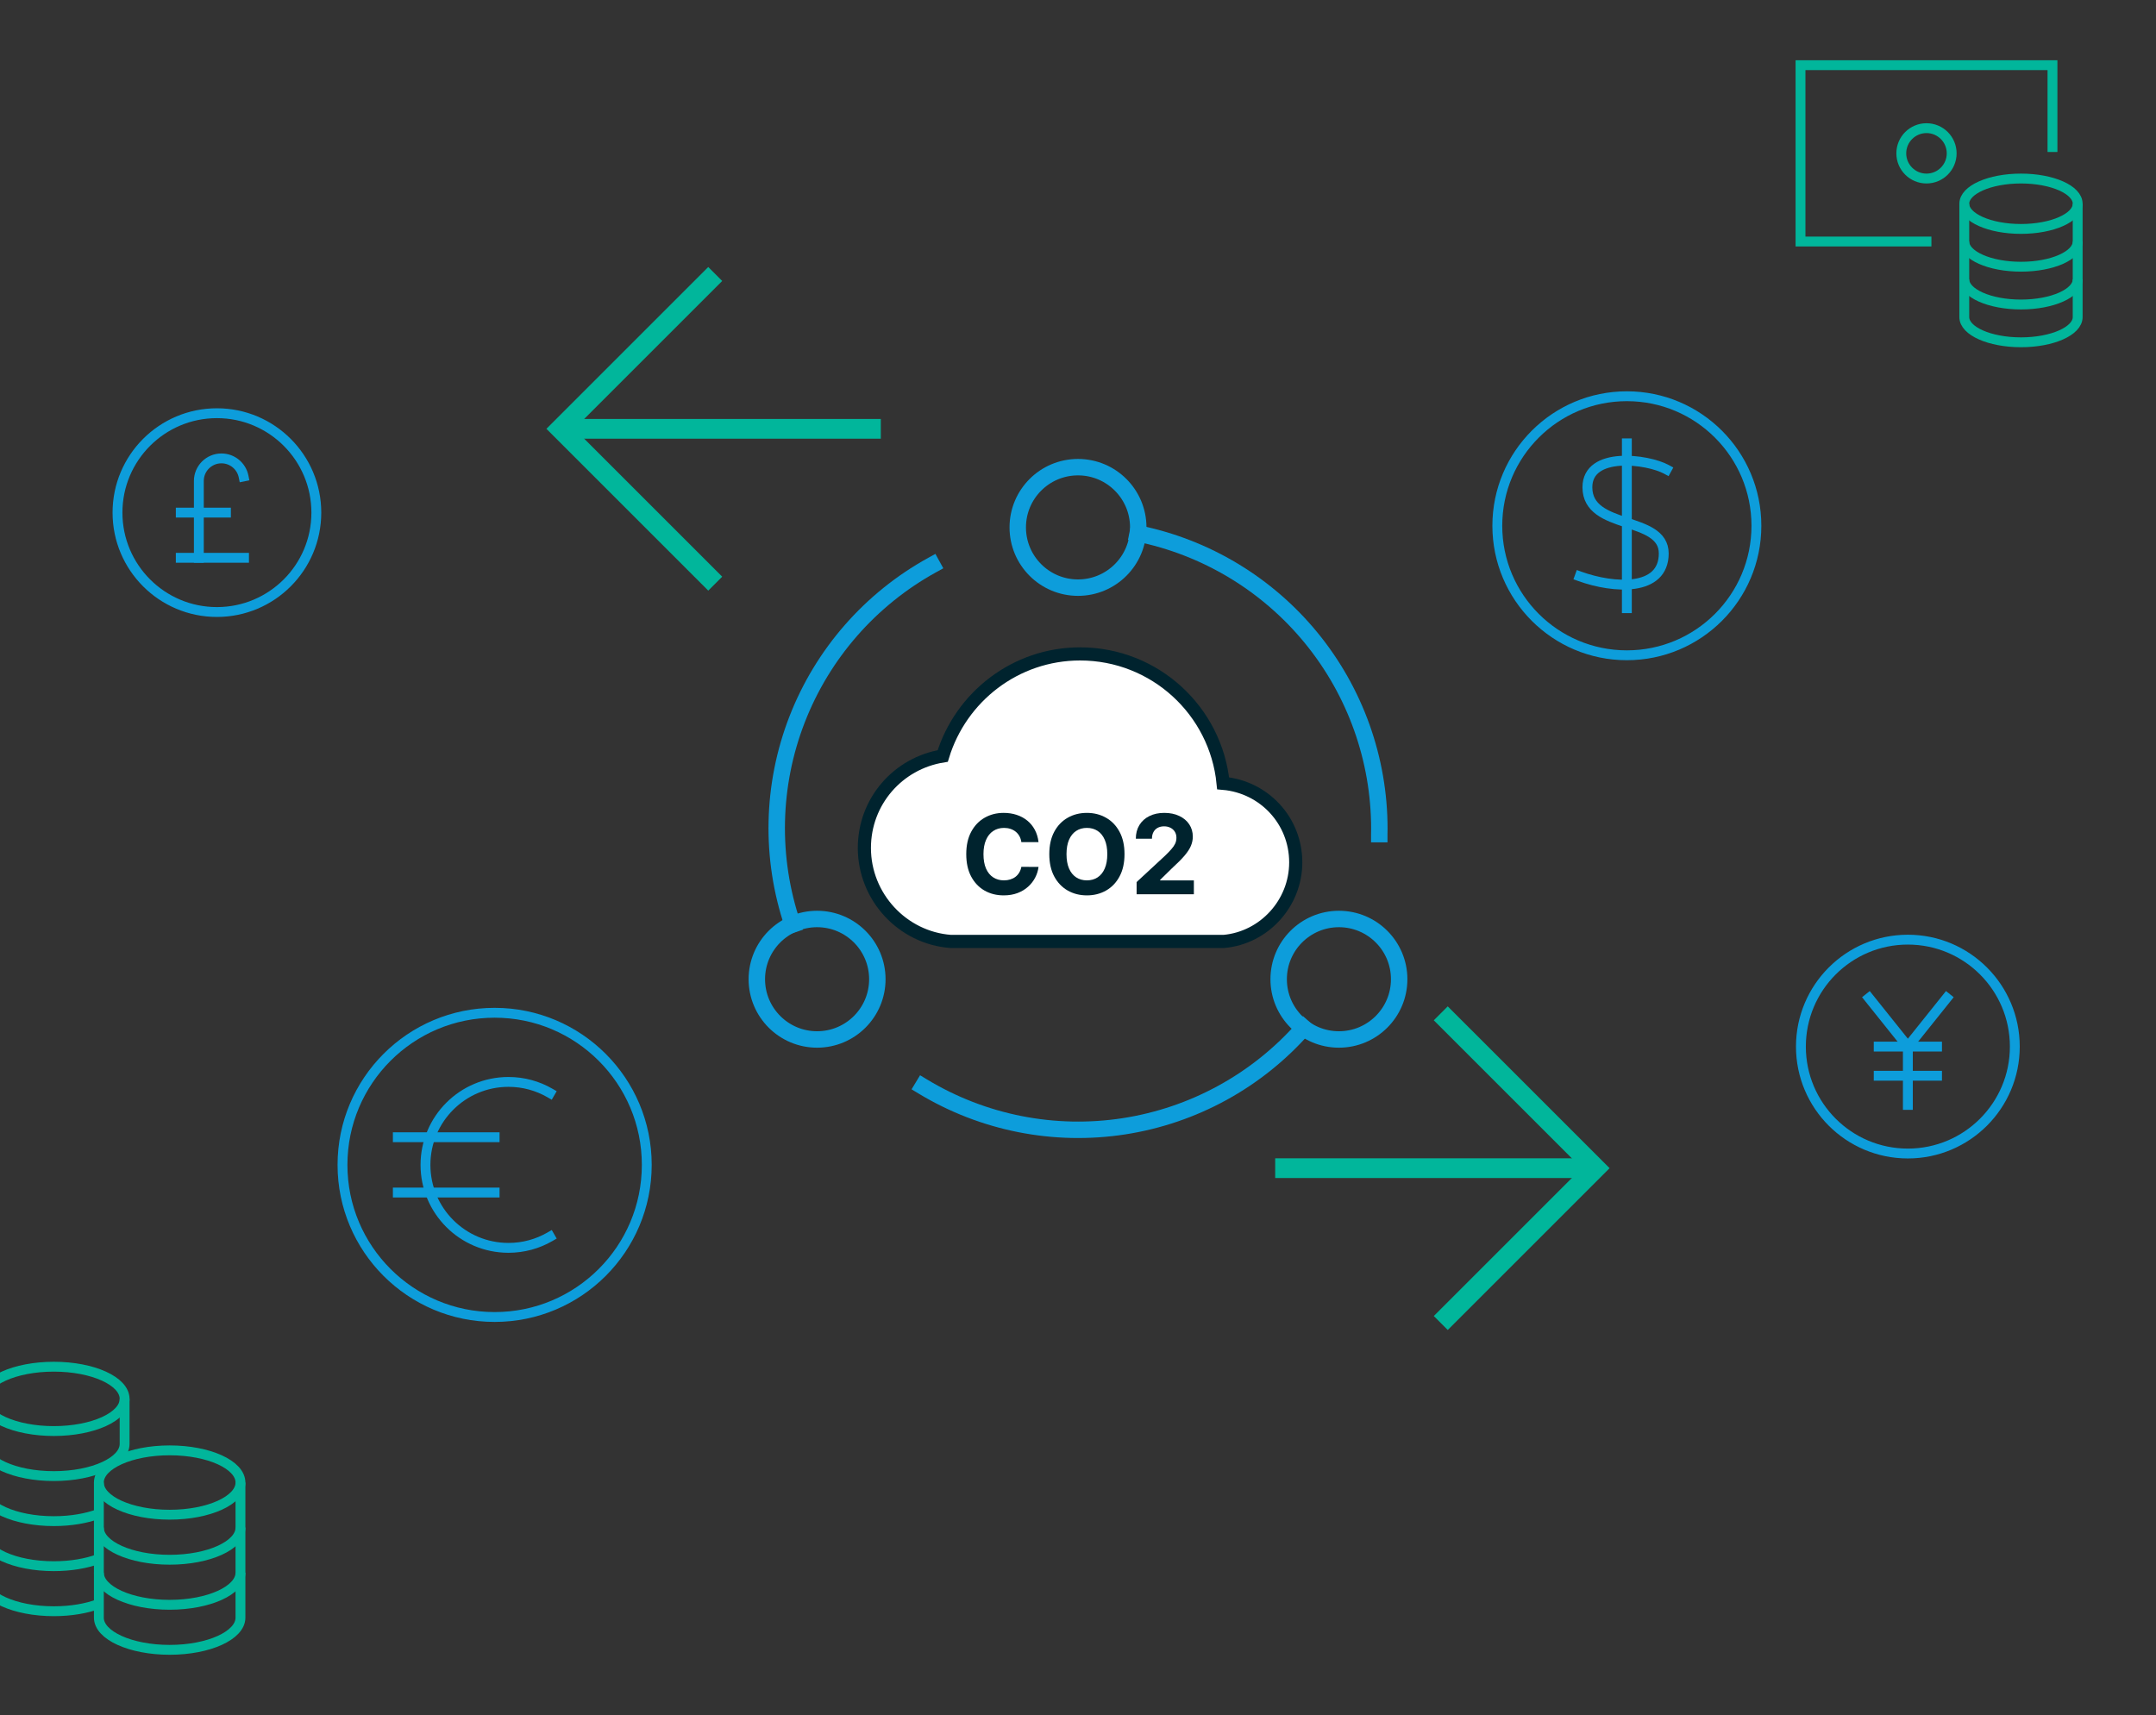 <svg width="656" height="522" viewBox="0 0 656 522" fill="none" xmlns="http://www.w3.org/2000/svg">
<rect x="0" y="0" width="656" height="522" fill="#333333" stroke="none"/>
<g clip-path="url(#clip0_1502_684)">
<path d="M215.5 85.5L170.5 130.5L215.5 175.5" stroke="#01B69B" stroke-width="6" stroke-miterlimit="10" stroke-linecap="square"/>
<path d="M268 130.5H170.5" stroke="#01B69B" stroke-width="6" stroke-miterlimit="10"/>
<path d="M440.5 400.5L485.5 355.5L440.5 310.5" stroke="#01B69B" stroke-width="6" stroke-miterlimit="10" stroke-linecap="square"/>
<path d="M388 355.5H485.5" stroke="#01B69B" stroke-width="6" stroke-miterlimit="10"/>
<path d="M283.625 171.958C264.837 182.314 250.289 198.946 242.526 218.944C234.763 238.943 234.28 261.034 241.16 281.353" stroke="#0D9DDB" stroke-width="5" stroke-miterlimit="10" stroke-linecap="square"/>
<path d="M248.613 316.333C258.738 316.333 266.946 308.125 266.946 298C266.946 287.875 258.738 279.667 248.613 279.667C238.487 279.667 230.279 287.875 230.279 298C230.279 308.125 238.487 316.333 248.613 316.333Z" stroke="#0D9DDB" stroke-width="5" stroke-miterlimit="10" stroke-linecap="square"/>
<path d="M396.664 312.754C382.522 328.861 363.164 339.481 341.981 342.754C320.797 346.027 299.137 341.744 280.793 330.656" stroke="#0D9DDB" stroke-width="5" stroke-miterlimit="10" stroke-linecap="square"/>
<path d="M419.667 253.84C419.667 253.285 419.69 252.726 419.69 252.167C419.685 231.006 412.358 210.498 398.954 194.124C385.55 177.75 366.893 166.518 346.15 162.333" stroke="#0D9DDB" stroke-width="5" stroke-miterlimit="10" stroke-linecap="square"/>
<path d="M407.388 316.333C417.513 316.333 425.721 308.125 425.721 298C425.721 287.875 417.513 279.667 407.388 279.667C397.263 279.667 389.055 287.875 389.055 298C389.055 308.125 397.263 316.333 407.388 316.333Z" stroke="#0D9DDB" stroke-width="5" stroke-miterlimit="10" stroke-linecap="square"/>
<path d="M328.001 178.833C338.127 178.833 346.335 170.625 346.335 160.5C346.335 150.375 338.127 142.167 328.001 142.167C317.876 142.167 309.668 150.375 309.668 160.5C309.668 170.625 317.876 178.833 328.001 178.833Z" stroke="#0D9DDB" stroke-width="5" stroke-miterlimit="10" stroke-linecap="square"/>
<path d="M372.375 286.5C384.625 285.406 394.25 274.906 394.25 262.438C394.25 249.75 384.625 239.469 372.156 238.375C369.969 216.281 351.375 199 328.625 199C308.938 199 292.312 212.125 286.844 230.063C273.281 232.25 263 243.844 263 258.062C263 272.938 274.594 285.406 289.25 286.5H372.375Z" fill="white" stroke="#00232E" stroke-width="4" stroke-miterlimit="10" stroke-linecap="square"/>
<path d="M315.99 256.269H310.764C310.669 255.593 310.474 254.992 310.18 254.467C309.885 253.934 309.507 253.481 309.046 253.107C308.585 252.733 308.052 252.447 307.447 252.248C306.851 252.049 306.202 251.949 305.502 251.949C304.238 251.949 303.136 252.264 302.197 252.892C301.259 253.512 300.531 254.419 300.014 255.612C299.497 256.798 299.238 258.237 299.238 259.932C299.238 261.674 299.497 263.137 300.014 264.323C300.539 265.508 301.27 266.403 302.209 267.007C303.148 267.612 304.234 267.914 305.466 267.914C306.159 267.914 306.799 267.823 307.388 267.64C307.984 267.457 308.513 267.19 308.974 266.84C309.436 266.482 309.818 266.049 310.12 265.54C310.43 265.031 310.645 264.45 310.764 263.798L315.99 263.822C315.855 264.943 315.517 266.025 314.976 267.067C314.443 268.101 313.723 269.028 312.816 269.847C311.918 270.658 310.844 271.303 309.595 271.78C308.354 272.249 306.95 272.484 305.383 272.484C303.203 272.484 301.255 271.991 299.536 271.005C297.826 270.018 296.474 268.59 295.48 266.721C294.493 264.852 294 262.589 294 259.932C294 257.267 294.501 255 295.503 253.131C296.506 251.261 297.866 249.837 299.584 248.859C301.302 247.873 303.235 247.38 305.383 247.38C306.799 247.38 308.111 247.578 309.32 247.976C310.538 248.374 311.615 248.955 312.554 249.718C313.493 250.474 314.256 251.401 314.845 252.498C315.441 253.596 315.823 254.853 315.99 256.269Z" fill="#00232E"/>
<path d="M342.151 259.932C342.151 262.597 341.646 264.864 340.636 266.733C339.633 268.602 338.265 270.03 336.531 271.016C334.805 271.995 332.864 272.484 330.708 272.484C328.537 272.484 326.588 271.991 324.862 271.005C323.136 270.018 321.771 268.59 320.769 266.721C319.767 264.852 319.266 262.589 319.266 259.932C319.266 257.267 319.767 255 320.769 253.131C321.771 251.261 323.136 249.837 324.862 248.859C326.588 247.873 328.537 247.38 330.708 247.38C332.864 247.38 334.805 247.873 336.531 248.859C338.265 249.837 339.633 251.261 340.636 253.131C341.646 255 342.151 257.267 342.151 259.932ZM336.913 259.932C336.913 258.206 336.654 256.75 336.137 255.565C335.628 254.38 334.908 253.481 333.978 252.868C333.047 252.256 331.957 251.949 330.708 251.949C329.459 251.949 328.37 252.256 327.439 252.868C326.508 253.481 325.784 254.38 325.267 255.565C324.758 256.75 324.504 258.206 324.504 259.932C324.504 261.658 324.758 263.114 325.267 264.299C325.784 265.484 326.508 266.383 327.439 266.995C328.37 267.608 329.459 267.914 330.708 267.914C331.957 267.914 333.047 267.608 333.978 266.995C334.908 266.383 335.628 265.484 336.137 264.299C336.654 263.114 336.913 261.658 336.913 259.932Z" fill="#00232E"/>
<path d="M345.835 272.15V268.427L354.533 260.373C355.273 259.657 355.893 259.013 356.394 258.44C356.904 257.868 357.289 257.307 357.552 256.758C357.814 256.201 357.946 255.601 357.946 254.956C357.946 254.24 357.783 253.624 357.456 253.107C357.13 252.582 356.685 252.18 356.12 251.902C355.555 251.615 354.915 251.472 354.199 251.472C353.451 251.472 352.799 251.623 352.242 251.926C351.685 252.228 351.256 252.661 350.954 253.226C350.651 253.791 350.5 254.463 350.5 255.243H345.596C345.596 253.644 345.958 252.256 346.682 251.078C347.406 249.901 348.42 248.99 349.725 248.346C351.029 247.702 352.533 247.38 354.235 247.38C355.985 247.38 357.508 247.69 358.805 248.31C360.109 248.923 361.123 249.774 361.847 250.864C362.571 251.953 362.933 253.202 362.933 254.61C362.933 255.533 362.75 256.444 362.384 257.343C362.026 258.241 361.386 259.24 360.463 260.337C359.54 261.427 358.24 262.736 356.562 264.263L352.994 267.759V267.926H363.255V272.15H345.835Z" fill="#00232E"/>
<path d="M16.375 435.5C28.272 435.5 37.916 431.116 37.916 425.708C37.916 420.301 28.272 415.917 16.375 415.917C4.478 415.917 -5.167 420.301 -5.167 425.708C-5.167 431.116 4.478 435.5 16.375 435.5Z" stroke="#01B69B" stroke-width="3" stroke-miterlimit="10" stroke-linecap="square"/>
<path d="M37.916 425.708V439.417C37.916 444.824 28.271 449.208 16.375 449.208C4.478 449.208 -5.167 444.824 -5.167 439.417V425.708" stroke="#01B69B" stroke-width="3" stroke-miterlimit="10"/>
<path d="M30.083 460.678C26.358 462.077 21.582 462.917 16.375 462.917C4.478 462.917 -5.167 458.532 -5.167 453.125V439.417" stroke="#01B69B" stroke-width="3" stroke-miterlimit="10"/>
<path d="M30.081 474.387C26.358 475.785 21.582 476.625 16.375 476.625C4.478 476.625 -5.167 472.24 -5.167 466.833V453.125" stroke="#01B69B" stroke-width="3" stroke-miterlimit="10"/>
<path d="M30.083 488.095C26.358 489.493 21.582 490.333 16.375 490.333C4.478 490.333 -5.167 485.949 -5.167 480.542V466.833" stroke="#01B69B" stroke-width="3" stroke-miterlimit="10"/>
<path d="M51.624 460.958C63.521 460.958 73.165 456.574 73.165 451.167C73.165 445.759 63.521 441.375 51.624 441.375C39.727 441.375 30.082 445.759 30.082 451.167C30.082 456.574 39.727 460.958 51.624 460.958Z" stroke="#01B69B" stroke-width="3" stroke-miterlimit="10" stroke-linecap="square"/>
<path d="M73.165 451.167V464.875C73.165 470.282 63.521 474.667 51.624 474.667C39.727 474.667 30.082 470.282 30.082 464.875V451.167" stroke="#01B69B" stroke-width="3" stroke-miterlimit="10"/>
<path d="M73.165 464.875V478.583C73.165 483.99 63.521 488.375 51.624 488.375C39.727 488.375 30.082 483.99 30.082 478.583V464.875" stroke="#01B69B" stroke-width="3" stroke-miterlimit="10"/>
<path d="M73.165 478.583V492.292C73.165 497.699 63.521 502.083 51.624 502.083C39.727 502.083 30.082 497.699 30.082 492.292V478.583" stroke="#01B69B" stroke-width="3" stroke-miterlimit="10"/>
<path d="M66 186.25C82.707 186.25 96.25 172.707 96.25 156C96.25 139.293 82.707 125.75 66 125.75C49.293 125.75 35.75 139.293 35.75 156C35.75 172.707 49.293 186.25 66 186.25Z" stroke="#0D9DDB" stroke-width="3" stroke-miterlimit="10" stroke-linecap="square"/>
<path d="M74.112 145C73.476 141.862 70.701 139.5 67.375 139.5C63.579 139.5 60.5 142.579 60.5 146.375V169.75" stroke="#0D9DDB" stroke-width="3" stroke-miterlimit="10" stroke-linecap="square"/>
<path d="M55 169.75H74.25" stroke="#0D9DDB" stroke-width="3" stroke-miterlimit="10" stroke-linecap="square"/>
<path d="M55 156H68.75" stroke="#0D9DDB" stroke-width="3" stroke-miterlimit="10" stroke-linecap="square"/>
<path d="M150.501 400.792C176.067 400.792 196.792 380.066 196.792 354.5C196.792 328.934 176.067 308.208 150.501 308.208C124.934 308.208 104.209 328.934 104.209 354.5C104.209 380.066 124.934 400.792 150.501 400.792Z" stroke="#0D9DDB" stroke-width="3" stroke-miterlimit="10" stroke-linecap="square"/>
<path d="M167.334 376.371C163.62 378.521 159.309 379.75 154.709 379.75C140.765 379.75 129.459 368.444 129.459 354.5C129.459 340.556 140.765 329.25 154.709 329.25C159.307 329.25 163.616 330.479 167.33 332.625" stroke="#0D9DDB" stroke-width="3" stroke-miterlimit="10" stroke-linecap="square"/>
<path d="M121.043 346.083H150.501" stroke="#0D9DDB" stroke-width="3" stroke-miterlimit="10" stroke-linecap="square"/>
<path d="M121.043 362.917H150.501" stroke="#0D9DDB" stroke-width="3" stroke-miterlimit="10" stroke-linecap="square"/>
<path d="M495.001 199.417C516.77 199.417 534.417 181.769 534.417 160C534.417 138.231 516.77 120.583 495.001 120.583C473.231 120.583 455.584 138.231 455.584 160C455.584 181.769 473.231 199.417 495.001 199.417Z" stroke="#0D9DDB" stroke-width="3" stroke-miterlimit="10" stroke-linecap="square"/>
<path d="M495 134.917V185.083" stroke="#0D9DDB" stroke-width="3" stroke-miterlimit="10" stroke-linecap="square"/>
<path d="M507.095 142.868C501.286 139.674 482.992 137.292 482.992 148.29C482.992 161.455 506.224 156.809 506.224 168.424C506.224 180.04 491.122 179.169 480.668 175.392" stroke="#0D9DDB" stroke-width="3" stroke-miterlimit="10" stroke-linecap="square"/>
<path d="M586.167 73.5H547.834V19.833H624.501V44.75" stroke="#01B69B" stroke-width="3" stroke-miterlimit="10" stroke-linecap="square"/>
<path d="M614.918 69.667C624.445 69.667 632.168 66.234 632.168 62C632.168 57.766 624.445 54.333 614.918 54.333C605.391 54.333 597.668 57.766 597.668 62C597.668 66.234 605.391 69.667 614.918 69.667Z" stroke="#01B69B" stroke-width="3" stroke-miterlimit="10" stroke-linecap="square"/>
<path d="M597.668 62V73.5C597.668 77.734 605.39 81.167 614.918 81.167C624.446 81.167 632.168 77.734 632.168 73.5V62" stroke="#01B69B" stroke-width="3" stroke-miterlimit="10"/>
<path d="M597.668 73.5V85C597.668 89.234 605.39 92.667 614.918 92.667C624.446 92.667 632.168 89.234 632.168 85V73.5" stroke="#01B69B" stroke-width="3" stroke-miterlimit="10"/>
<path d="M597.668 85V96.5C597.668 100.734 605.39 104.167 614.918 104.167C624.446 104.167 632.168 100.734 632.168 96.5V85" stroke="#01B69B" stroke-width="3" stroke-miterlimit="10"/>
<path d="M586.167 54.333C590.401 54.333 593.833 50.901 593.833 46.667C593.833 42.432 590.401 39 586.167 39C581.932 39 578.5 42.432 578.5 46.667C578.5 50.901 581.932 54.333 586.167 54.333Z" stroke="#01B69B" stroke-width="3" stroke-miterlimit="10" stroke-linecap="square"/>
<path d="M580.501 351.042C598.473 351.042 613.042 336.472 613.042 318.5C613.042 300.528 598.473 285.958 580.501 285.958C562.528 285.958 547.959 300.528 547.959 318.5C547.959 336.472 562.528 351.042 580.501 351.042Z" stroke="#0D9DDB" stroke-width="3" stroke-miterlimit="10" stroke-linecap="square"/>
<path d="M568.668 303.708L580.501 318.5L592.335 303.708" stroke="#0D9DDB" stroke-width="3" stroke-miterlimit="10" stroke-linecap="square"/>
<path d="M580.5 318.5V336.25" stroke="#0D9DDB" stroke-width="3" stroke-miterlimit="10" stroke-linecap="square"/>
<path d="M571.625 318.5H589.375" stroke="#0D9DDB" stroke-width="3" stroke-miterlimit="10" stroke-linecap="square"/>
<path d="M571.625 327.375H589.375" stroke="#0D9DDB" stroke-width="3" stroke-miterlimit="10" stroke-linecap="square"/>
</g>
<defs>
<clipPath id="clip0_1502_684">
<rect width="656" height="522" fill="white"/>
</clipPath>
</defs>
</svg>
